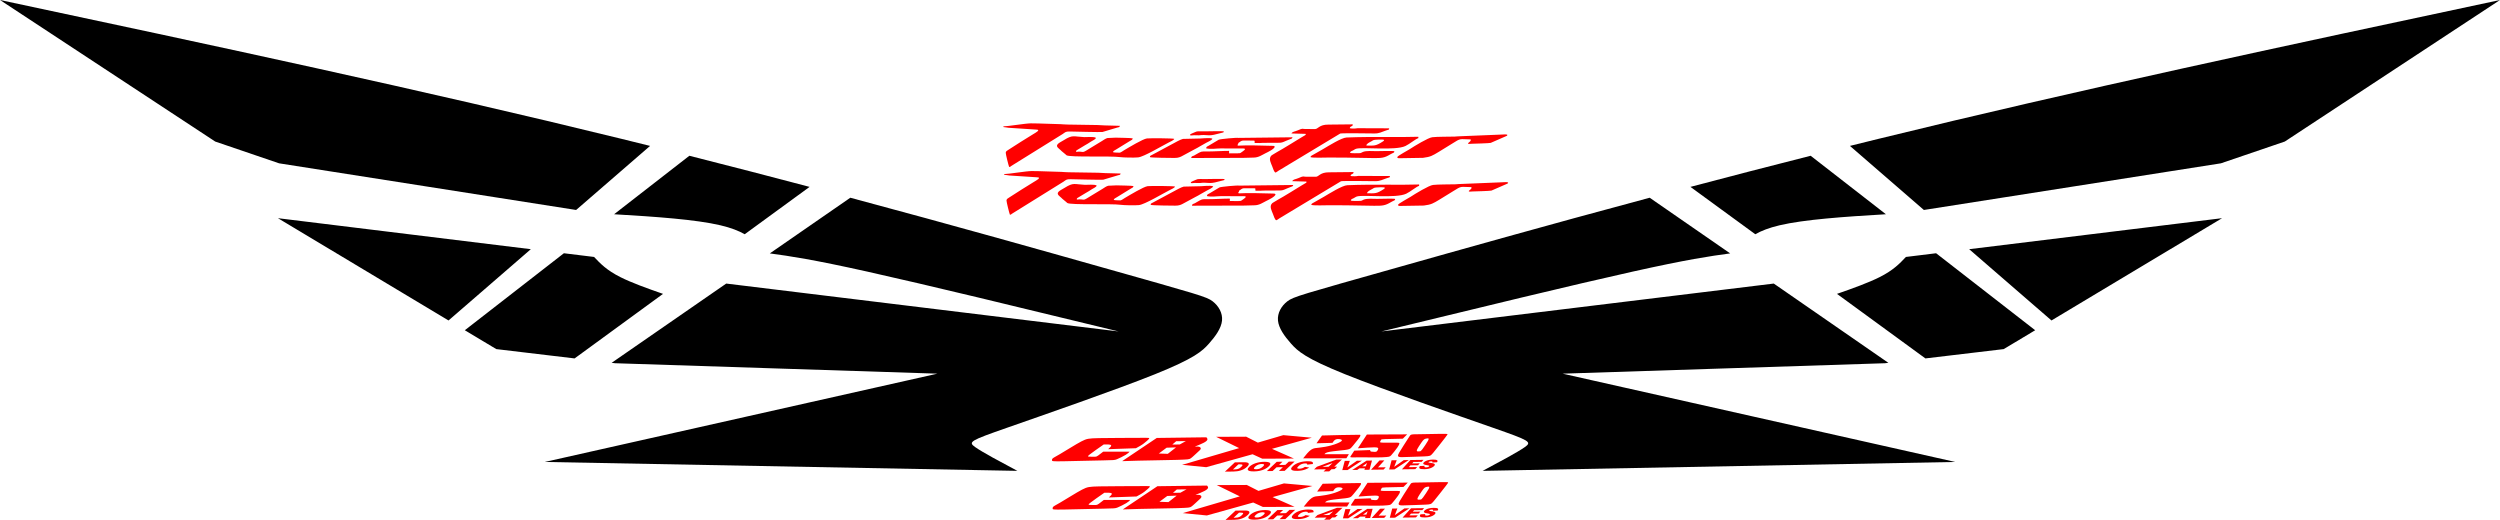 <?xml version="1.0" encoding="UTF-8"?>
<!DOCTYPE svg PUBLIC "-//W3C//DTD SVG 1.1//EN" "http://www.w3.org/Graphics/SVG/1.1/DTD/svg11.dtd">
<!-- Creator: CorelDRAW -->
<svg xmlns="http://www.w3.org/2000/svg" xml:space="preserve" width="947.356mm" height="197.019mm" version="1.1" style="shape-rendering:geometricPrecision; text-rendering:geometricPrecision; image-rendering:optimizeQuality; fill-rule:evenodd; clip-rule:evenodd"
viewBox="0 0 11351.47 2360.74"
 xmlns:xlink="http://www.w3.org/1999/xlink"
 xmlns:xodm="http://www.corel.com/coreldraw/odm/2003">
 <defs>
  <style type="text/css">
   <![CDATA[
    .fil0 {fill:black}
    .fil1 {fill:red}
    .fil2 {fill:red;fill-rule:nonzero}
   ]]>
  </style>
 </defs>
 <g id="Camada_x0020_1">
  <path class="fil0" d="M10089.5 990.68l-774.61 464.42 -373.67 -323.63 1148.28 -140.79zm-1211.63 1106.87c-715.24,13.46 -1430.48,26.93 -2145.72,40.39 78.81,-42.03 157.63,-84.05 191.4,-107.83 33.77,-23.78 22.5,-29.33 -145.17,-88.06 -167.67,-58.73 -491.73,-170.66 -671.32,-242.9 -179.6,-72.25 -214.73,-104.82 -245.06,-139.06 -30.34,-34.24 -55.87,-70.16 -59.23,-104.39 -3.36,-34.22 15.47,-66.75 42.75,-87.68 27.28,-20.93 63.03,-30.26 500.85,-153.85 261.74,-73.89 667.19,-188.61 1144.2,-316.38l365.47 252.81c-92.13,12.3 -196.13,27.88 -441.81,82.5 -268.13,59.62 -705.03,165.75 -1141.93,271.88l1781.69 -217.45 520.3 359.92 -15.5 1.84c-487.86,15.79 -975.71,31.58 -1463.57,47.37 594.22,133.63 1188.44,267.26 1782.66,400.9zm-86.81 -947.67l449.86 349.57 -142.88 85.67 -355.58 42.31 -401.49 -293.09c74.59,-25.8 144.64,-51.4 193.69,-76.09 62.57,-31.5 90.96,-61.53 119.36,-91.56l137.05 -16.81zm-1115.54 -301.32c175.18,-46.32 358.22,-93.85 545.88,-141.33l341.77 265.57c-189.96,11.15 -371.62,23.9 -483.12,50.19 -48.05,11.33 -83.06,25.17 -110.01,40.57l-294.51 -215zm724.19 -186.08c42.75,-10.64 85.68,-21.25 128.76,-31.83 898.44,-220.62 1860.51,-425.69 2823,-630.65l-977.14 642.65c-96.75,32.98 -193.5,65.95 -290.25,98.93l-1348.52 211.79 -335.85 -290.88z"/>
  <path class="fil1" d="M4900.7 905.15c-3.01,-0.01 -17.59,4.39 -9.22,-5.77l38.49 -23.2c9.44,-4.91 17.59,-10.54 26.33,-16.13 9.83,-6.3 21.41,-10.27 23.38,-17.52 -9.91,-6.7 -41.27,-2.77 -53.52,-3.34 -48.79,-2.27 -51.07,-12.01 -91.68,13.43 -20.29,12.71 -46.4,21 -21.22,40.49 5.28,4.09 6.18,5.55 10.69,9.78l17.22 14.27c1.8,1.63 2.92,3.25 4.92,4.53 15.66,9.99 199.35,2.12 242.99,8.29 14.66,2.07 64.68,3.04 82.09,1.3 26.23,-2.63 110.12,-53.15 139.55,-67.93 6.03,-3.03 23.21,-10.66 24.71,-16.18 -5.02,-2.95 -111.32,-3.43 -124.2,-1.93 -17.95,2.08 -82.33,40.95 -103.63,53.57 -4.52,2.69 -14.96,10.49 -19.93,11.06 -0.77,0.09 -26.82,-0.52 -28.9,-1.68 -6.27,-3.52 10.33,-11.52 13.49,-13.4l58.39 -35.96c12.62,-7.48 15.29,-7.33 15.88,-14.03 -4.07,-1.97 -68.16,-2.85 -77.27,-3.16 -1.52,-0.05 -34.47,1.16 -37.05,1.7 -8.05,1.69 -19.07,9.75 -25.53,13.77l-48.92 29.7c-43.71,27.16 -29.13,18.46 -57.06,18.34zm510.35 -73.42c8.33,0.03 12.16,-1.79 19.85,-0.89l16.93 0.16c37,-4.84 40.99,5.94 81.95,-6.02l26.39 -6.58c4.5,-2.43 0.99,1.64 4.51,-4.94 -5.13,-2.49 -73.07,-0.3 -88.15,-0.37 -44.63,-0.19 -27.14,-2.33 -57.71,9.81 -10.33,4.1 -9.58,8.8 -3.77,8.82zm311.5 34.35c9.76,0.04 11.46,-1.26 20.85,-0.86l64.18 -0.35c16.01,0.17 18.59,-1.48 36.28,-9.26 5.01,-2.21 10.62,-4.31 15.74,-6.26 6.64,-2.54 10.68,-2.24 12.62,-9.4l-245.69 2.84c-4.55,-2.11 -83.35,4.86 -89.59,8.38l-45.31 27.02c-6.28,3.38 -10.82,3.76 -11.55,12.06 21.18,5.03 46.76,0.2 66.12,0.28 26.76,0.11 53.52,0.22 80.28,0.33l0 -0.02c27.79,-0.13 41.09,-2.02 19.45,13.37 -9.15,6.51 -9.62,8.32 -19.55,8.62l0.01 -1.51c-2.03,1 -1.77,1.4 -1.67,1.54l-40.84 -0.14c0.26,-8.27 1.43,-4.34 0.05,-11.02 -28.48,-0.12 -71.2,2.92 -99.19,2.74 -30.82,-0.2 -24.74,-0.96 -50.93,13.45 -3.86,2.12 -3.88,2.58 -7.89,4.69 -7.84,4.12 -12.91,2.25 -13.71,11.46 78.13,0.32 156.22,-0.92 234.51,-0.6 18.44,0.08 31.53,-1.27 48.87,-1.3 22.59,-0.04 38.24,-12.08 54.07,-19.77 9.93,-4.83 41.16,-19.48 42.1,-30.26 -5.26,-3.56 -3.54,-3.27 -12.48,-3.3 -46.58,-1 -110.45,-3.57 -154.74,-0.85l-2.72 -2.85c1.36,-1.86 3.59,-2.21 4.66,-9.5 7.87,-3.79 10.61,-10.9 23.71,-10.84l45.65 0.19c10.41,0.04 -1.75,11.01 7.82,11.05l18.89 0.08zm-385.91 67.65c17.38,0.07 26.09,-3.72 39.1,-11.16l52.06 -28.12c14.79,-7.05 36.86,-21.45 52.38,-29.38 6.54,-3.34 26.65,-12.25 28.42,-18.76 -10.96,-6.44 -57.73,0.72 -67.46,-0.51l-66.43 1.53c-12.06,2.9 -33.43,15.27 -46.73,22.36l-92.04 49.45c-12.21,6.08 -10.57,5.48 -11.05,10.99 6.14,2.98 96.17,3.55 111.75,3.61zm1338.29 -63.68c6.52,0.03 5.12,-0.78 11.6,-0.71 7.18,-0.08 79.98,-2.23 85.66,-3.98l73.45 -32.11c11.09,-10.18 -22.69,-4.99 -36.71,-5.13l-174.78 7.13c-10.93,-0.1 -16.33,1.3 -25.14,1.52 -25.96,0.67 -80.32,0.3 -102.15,2.91 -18.78,2.25 -81.81,40.53 -102.78,54.42 -7.68,5.09 -54.3,29.93 -55.8,35.33 -2.03,7.31 11.07,5.41 19.42,5.44l97.18 -1.59c34.77,-4.44 42.29,-9.75 70.73,-26.68l60.33 -37.17c43.74,-27.91 33.75,-20.03 85.38,-19.82l-0.02 4.72c-0.02,5.78 -22.67,15.65 -6.36,15.71zm-467.57 7.5c0.74,-8.45 12.84,-13.77 23.15,-19.33 4.12,-2.22 4.08,-2.69 7.84,-4.74 7.13,-3.88 47.04,-3.5 48.14,-2.39 3.64,3.67 -1.19,6.1 -3.6,7.67 -33.63,21.94 -38.98,18.94 -75.54,18.79zm-74.12 32.74c1.88,-6.91 6.59,-7.16 13.18,-10.42 5.94,-2.94 9.66,-6.39 15.58,-8 30.83,-8.36 176.69,9.6 222.96,-12.29 19.35,-9.15 46.74,-32.55 58.67,-35.69l0.03 -6.3c-45.36,1.5 -94.51,1.18 -140.11,0.99 -58.24,-0.24 -127.93,-0.08 -185.8,2.35 -23.3,0.98 -82.51,38.48 -106.33,52.43l-40.07 22.82c-11.35,6.8 -15.83,7.06 -17.66,13.8 9.05,4.39 66.19,1.85 81.85,1.91 25.71,0.1 51.43,0.21 77.14,0.32 43.82,0.18 83.22,1.92 125.93,2.1 38.42,0.16 49.77,0.01 78.48,-17.29 13.29,-8.01 16.91,-5.02 17.68,-13.79 -6.25,-2.41 -67.03,-0.28 -81.86,-0.34 -19.13,-0.08 -45.21,-2.67 -60.79,3.51 -5.21,2.07 -9.07,5.64 -14.81,5.62 -8.74,-0.04 -38.02,1.67 -44.07,-1.76zm-1547.66 64.39c7.41,-0.58 2.29,0.58 7.73,-3.27l235.63 -146.5c12.6,-8.33 12.13,-11.43 32.78,-11.2 10.8,0.11 141.48,3.68 147.82,2.17l66.57 -19.94c7.75,-1.97 10.47,-0.88 12.41,-8.04 -24.03,-0.1 -44.11,-1.85 -69.26,-1.86 -13.36,-0.01 -20.01,-1.74 -33.04,-1.73l-133.81 -2.12c-18.87,-0.07 -23.31,-1.61 -32.99,-1.77 -45.94,-0.76 -89.48,-3.58 -135.48,-3.7 -22.99,-0.06 -105.47,13.78 -124.37,13.7l-0.01 3.15c7.62,0.2 15.76,2.82 23.59,3.26l126.13 8.25c21.67,0.42 -4.05,14.47 -13.39,20.06 -37.81,22.62 -76.31,47.85 -113.81,71.76 -4.83,3.08 -11.97,6.47 -11.99,13.19 -0.03,7.15 12.94,59.26 15.47,64.59zm1546.56 -176.14c3.17,-11.67 11.34,-5.02 14.23,-15.68 -4.14,-2.08 1.3,-1.57 -4.72,-1.59l-106.82 1.13c-41.15,-0.31 -46.7,20.27 -60.13,20.21l-45.65 -0.19c-13.36,-0.06 -7.82,-4.99 -33.11,6.13 -14.79,6.5 -23.45,4.88 -28.37,14.07l64.54 1.84c-0.69,7.87 1.54,2.24 -3.04,6.42l-16.83 9.9c-24.11,14.7 -85.53,53.07 -107.98,64.99 -7.73,4.11 -13.85,8.43 -21.63,12.97 -4.14,2.42 -6.84,3.88 -9.36,7.95 -8.31,13.38 0.3,28.79 6.87,45.31 3.52,8.85 7.5,23.58 14.28,28.16 5.81,-1.52 9.62,-5.54 14.87,-8.72 93.2,-56.34 186.34,-112.38 279.7,-168.46 7.19,-2.45 144.44,-0.46 154.85,-0.36 24.09,0.24 33.13,-7.17 53.75,-13.77 15.66,-5.02 10.8,-2 14.01,-8 -4.14,-2.08 1.3,-1.57 -4.72,-1.59l-130.76 -0.48c-10.59,-0.98 -14.09,1.66 -23.56,1.47 -6.04,-0.12 -16.18,0.33 -20.41,-1.72z"/>
  <path class="fil1" d="M4897.23 688.53c-3.01,-0.01 -17.59,4.39 -9.22,-5.77l38.49 -23.2c9.44,-4.91 17.6,-10.54 26.33,-16.13 9.84,-6.3 21.41,-10.27 23.38,-17.52 -9.91,-6.69 -41.27,-2.77 -53.52,-3.34 -48.79,-2.27 -51.07,-12.01 -91.68,13.43 -20.29,12.71 -46.4,21 -21.22,40.49 5.28,4.09 6.18,5.55 10.69,9.78l17.22 14.27c1.8,1.63 2.92,3.25 4.92,4.53 15.66,10 199.35,2.12 242.99,8.29 14.66,2.07 64.68,3.04 82.09,1.29 26.23,-2.63 110.12,-53.15 139.55,-67.93 6.03,-3.03 23.21,-10.66 24.71,-16.18 -5.02,-2.95 -111.32,-3.43 -124.2,-1.93 -17.95,2.08 -82.33,40.95 -103.63,53.57 -4.52,2.69 -14.96,10.49 -19.93,11.06 -0.77,0.09 -26.82,-0.52 -28.9,-1.68 -6.27,-3.52 10.33,-11.52 13.48,-13.4l58.4 -35.96c12.62,-7.48 15.29,-7.33 15.88,-14.03 -4.07,-1.97 -68.16,-2.85 -77.27,-3.16 -1.52,-0.05 -34.47,1.16 -37.05,1.7 -8.04,1.69 -19.07,9.75 -25.53,13.77l-48.92 29.7c-43.71,27.16 -29.13,18.46 -57.06,18.34zm510.35 -73.42c8.33,0.03 12.16,-1.79 19.85,-0.89l16.93 0.16c37,-4.84 40.99,5.94 81.95,-6.01l26.39 -6.58c4.5,-2.43 0.99,1.64 4.51,-4.94 -5.13,-2.49 -73.07,-0.3 -88.15,-0.37 -44.63,-0.19 -27.14,-2.33 -57.71,9.81 -10.33,4.1 -9.58,8.8 -3.77,8.82zm311.5 34.35c9.76,0.04 11.46,-1.26 20.85,-0.86l64.18 -0.35c16.01,0.17 18.59,-1.48 36.28,-9.26 5.01,-2.21 10.62,-4.31 15.74,-6.26 6.64,-2.54 10.68,-2.24 12.62,-9.4l-245.69 2.84c-4.55,-2.11 -83.35,4.86 -89.58,8.38l-45.31 27.02c-6.28,3.38 -10.82,3.76 -11.55,12.06 21.18,5.03 46.76,0.2 66.12,0.28 26.76,0.11 53.52,0.22 80.28,0.33l0 -0.02c27.79,-0.13 41.09,-2.02 19.45,13.37 -9.15,6.51 -9.62,8.32 -19.55,8.62l0.01 -1.51c-2.03,1 -1.77,1.4 -1.67,1.54l-40.84 -0.14c0.26,-8.27 1.43,-4.34 0.05,-11.02 -28.48,-0.12 -71.2,2.92 -99.19,2.74 -30.82,-0.2 -24.73,-0.96 -50.93,13.45 -3.86,2.12 -3.88,2.58 -7.89,4.69 -7.84,4.12 -12.91,2.25 -13.71,11.46 78.13,0.32 156.22,-0.92 234.51,-0.6 18.44,0.08 31.52,-1.27 48.87,-1.3 22.59,-0.04 38.24,-12.08 54.07,-19.77 9.94,-4.83 41.16,-19.48 42.1,-30.26 -5.26,-3.56 -3.54,-3.27 -12.48,-3.3 -46.58,-1 -110.45,-3.57 -154.74,-0.85l-2.72 -2.85c1.36,-1.86 3.59,-2.21 4.66,-9.5 7.87,-3.79 10.61,-10.89 23.71,-10.84l45.65 0.19c10.41,0.04 -1.75,11.01 7.83,11.05l18.89 0.08zm-385.91 67.65c17.38,0.07 26.09,-3.72 39.1,-11.16l52.06 -28.12c14.79,-7.05 36.86,-21.45 52.38,-29.38 6.54,-3.34 26.65,-12.25 28.42,-18.76 -10.96,-6.44 -57.73,0.72 -67.46,-0.51l-66.43 1.53c-12.06,2.9 -33.43,15.27 -46.73,22.36l-92.04 49.45c-12.21,6.08 -10.57,5.48 -11.05,10.99 6.14,2.98 96.17,3.55 111.76,3.61zm1338.29 -63.68c6.52,0.03 5.12,-0.78 11.6,-0.71 7.18,-0.08 79.98,-2.23 85.66,-3.98l73.45 -32.12c11.09,-10.18 -22.69,-4.99 -36.71,-5.13l-174.78 7.13c-10.93,-0.1 -16.33,1.3 -25.14,1.52 -25.96,0.67 -80.32,0.3 -102.15,2.91 -18.78,2.25 -81.81,40.53 -102.78,54.42 -7.68,5.09 -54.3,29.93 -55.8,35.33 -2.03,7.31 11.07,5.41 19.42,5.44l97.18 -1.59c34.77,-4.44 42.29,-9.75 70.73,-26.68l60.33 -37.17c43.74,-27.91 33.75,-20.03 85.38,-19.81l-0.02 4.72c-0.02,5.78 -22.67,15.65 -6.36,15.71zm-467.57 7.5c0.74,-8.45 12.84,-13.77 23.15,-19.33 4.12,-2.22 4.08,-2.69 7.84,-4.74 7.13,-3.88 47.04,-3.5 48.14,-2.39 3.64,3.67 -1.19,6.1 -3.6,7.67 -33.63,21.94 -38.98,18.94 -75.54,18.79zm-74.12 32.74c1.88,-6.91 6.59,-7.16 13.18,-10.42 5.94,-2.94 9.66,-6.39 15.58,-8 30.83,-8.36 176.69,9.6 222.96,-12.29 19.35,-9.15 46.74,-32.55 58.67,-35.69l0.03 -6.3c-45.36,1.5 -94.51,1.18 -140.11,0.99 -58.24,-0.24 -127.93,-0.08 -185.79,2.35 -23.3,0.98 -82.51,38.48 -106.33,52.43l-40.07 22.82c-11.35,6.8 -15.83,7.06 -17.66,13.8 9.05,4.39 66.19,1.85 81.85,1.91 25.71,0.1 51.43,0.21 77.13,0.32 43.82,0.18 83.22,1.92 125.93,2.1 38.42,0.16 49.77,0.01 78.48,-17.29 13.29,-8.01 16.91,-5.02 17.68,-13.79 -6.25,-2.41 -67.03,-0.28 -81.86,-0.34 -19.13,-0.08 -45.21,-2.67 -60.79,3.51 -5.21,2.07 -9.07,5.64 -14.81,5.62 -8.74,-0.04 -38.02,1.68 -44.07,-1.76zm-1547.67 64.39c7.41,-0.58 2.29,0.58 7.73,-3.27l235.63 -146.5c12.6,-8.33 12.13,-11.42 32.78,-11.2 10.8,0.12 141.48,3.68 147.83,2.17l66.57 -19.94c7.75,-1.97 10.47,-0.88 12.41,-8.04 -24.03,-0.1 -44.11,-1.85 -69.26,-1.86 -13.36,-0.01 -20.01,-1.74 -33.04,-1.73l-133.81 -2.12c-18.87,-0.07 -23.31,-1.62 -32.99,-1.77 -45.94,-0.76 -89.48,-3.58 -135.48,-3.7 -22.99,-0.06 -105.47,13.78 -124.37,13.7l-0.01 3.15c7.62,0.2 15.76,2.82 23.59,3.26l126.13 8.25c21.67,0.42 -4.05,14.47 -13.38,20.06 -37.81,22.62 -76.32,47.85 -113.81,71.76 -4.83,3.08 -11.97,6.47 -11.99,13.19 -0.03,7.15 12.94,59.26 15.47,64.59zm1546.56 -176.14c3.17,-11.67 11.34,-5.02 14.23,-15.68 -4.14,-2.07 1.3,-1.57 -4.72,-1.59l-106.82 1.13c-41.15,-0.31 -46.7,20.27 -60.13,20.21l-45.65 -0.19c-13.36,-0.06 -7.82,-4.99 -33.11,6.13 -14.79,6.5 -23.45,4.88 -28.37,14.07l64.54 1.84c-0.69,7.87 1.54,2.24 -3.04,6.42l-16.83 9.9c-24.12,14.69 -85.53,53.07 -107.98,64.99 -7.73,4.11 -13.85,8.43 -21.63,12.97 -4.14,2.41 -6.84,3.88 -9.36,7.95 -8.31,13.38 0.3,28.79 6.87,45.31 3.52,8.85 7.5,23.58 14.28,28.16 5.81,-1.52 9.62,-5.54 14.87,-8.72 93.2,-56.34 186.34,-112.38 279.69,-168.46 7.2,-2.45 144.44,-0.46 154.85,-0.36 24.09,0.24 33.13,-7.17 53.75,-13.77 15.66,-5.02 10.8,-2 14.01,-8 -4.14,-2.07 1.3,-1.57 -4.72,-1.59l-130.76 -0.48c-10.59,-0.98 -14.09,1.66 -23.56,1.47 -6.04,-0.12 -16.18,0.33 -20.42,-1.72z"/>
  <path class="fil2" d="M5606.99 2099.34l38.87 -0.51c7.65,-0.1 13.3,0.34 16.91,1.31 3.6,0.98 5.92,2.41 6.94,4.31 1,1.91 0.82,4.13 -0.54,6.69 -1.35,2.56 -3.56,5.27 -6.63,8.15 -4.81,4.51 -9.57,8.03 -14.29,10.54 -4.7,2.51 -9.78,4.64 -15.24,6.37 -5.46,1.73 -10.57,2.9 -15.37,3.52 -6.55,0.84 -12.16,1.29 -16.81,1.36l-38.87 0.51 45.03 -42.24zm15.94 9.21l-24.59 23.07 6.42 -0.08c5.48,-0.07 9.7,-0.43 12.67,-1.06 2.95,-0.64 5.89,-1.72 8.81,-3.24 2.93,-1.53 6.18,-3.98 9.79,-7.36 4.77,-4.47 6.57,-7.51 5.39,-9.13 -1.17,-1.61 -5.16,-2.37 -11.96,-2.29l-6.54 0.09zm49.8 10.77c7.35,-6.89 16.91,-12.31 28.71,-16.25 11.8,-3.95 24.56,-6 38.32,-6.19 14.09,-0.19 22.93,1.56 26.54,5.22 3.6,3.68 1.76,8.92 -5.48,15.71 -5.26,4.94 -11.22,9 -17.92,12.2 -6.69,3.2 -14.14,5.72 -22.3,7.56 -8.18,1.84 -16.96,2.82 -26.36,2.95 -9.53,0.12 -16.63,-0.53 -21.28,-1.96 -4.62,-1.44 -7.15,-3.77 -7.53,-7.01 -0.39,-3.22 2.04,-7.31 7.3,-12.24zm26.09 -0.31c-4.54,4.26 -6.21,7.3 -5.02,9.12 1.21,1.82 4.55,2.69 10.03,2.62 5.62,-0.07 10.96,-1.04 15.98,-2.91 5.04,-1.87 10.06,-5.15 15.1,-9.88 4.23,-3.97 5.71,-6.85 4.45,-8.64 -1.27,-1.8 -4.65,-2.65 -10.17,-2.58 -5.28,0.07 -10.53,1.06 -15.7,2.96 -5.19,1.9 -10.08,5.01 -14.66,9.31zm98.36 -22.18l26.13 -0.35 -15.72 14.75 28.61 -0.38 15.72 -14.75 26.24 -0.35 -45.03 42.24 -26.24 0.35 18.24 -17.11 -28.61 0.38 -18.24 17.11 -26.13 0.35 45.03 -42.24zm128.14 22.91l19.26 3.15c-4.95,3.22 -10.24,5.94 -15.85,8.13 -5.61,2.2 -11.43,3.87 -17.52,5.03 -6.07,1.16 -12.9,1.79 -20.49,1.89 -9.22,0.12 -16.01,-0.45 -20.45,-1.7 -4.41,-1.26 -6.93,-3.54 -7.59,-6.84 -0.66,-3.3 1.8,-7.58 7.38,-12.81 7.44,-6.98 16.89,-12.4 28.34,-16.25 11.46,-3.84 24,-5.86 37.64,-6.04 10.66,-0.14 17.91,0.82 21.72,2.89 3.79,2.07 4.82,5.32 3.02,9.74l-25.77 2.85c0.55,-1.27 0.7,-2.19 0.45,-2.77 -0.42,-0.97 -1.39,-1.72 -2.94,-2.22 -1.55,-0.51 -3.63,-0.75 -6.25,-0.71 -5.95,0.08 -11.77,1.33 -17.45,3.74 -4.26,1.79 -8.42,4.58 -12.43,8.34 -4.99,4.68 -6.98,7.86 -5.98,9.56 1.01,1.69 4.09,2.51 9.25,2.44 5,-0.07 9.53,-0.81 13.59,-2.25 4.05,-1.43 8.07,-3.49 12.07,-6.17z"/>
  <path class="fil2" d="M6020.36 2130.75l-53.79 0.71 12.92 -12.12 87.81 -32.63 25.7 -0.34 -34.78 32.62 13.37 -0.18 -12.17 11.42 -13.37 0.18 -10.59 9.94 -25.71 0.34 10.59 -9.94zm12.17 -11.42l17.86 -16.76 -46.27 17.13 28.4 -0.37z"/>
  <path class="fil2" d="M6105.84 2092.77l23.26 -0.31 -11.29 30.12 43.52 -30.55 22.59 -0.3 -64.98 42.5 -24.11 0.32 11.03 -41.79zm91.93 33.57l-25.22 0.33 -9.93 7 -22.72 0.3 65.35 -42.51 24.36 -0.32 -11.24 41.8 -23.31 0.31 2.7 -6.9zm3.57 -9.06l5.88 -15.04 -21.64 15.25 15.76 -0.21zm62.31 -26.59l22.23 -0.29 -28.84 31.79 34.81 -0.46 -9.4 10.36 -57.05 0.75 38.24 -42.15zm54.95 -0.72l23.26 -0.31 -11.29 30.12 43.52 -30.55 22.59 -0.3 -64.98 42.5 -24.11 0.32 11.03 -41.79zm85.3 -1.12l59.56 -0.78 -8.17 9.01 -37.22 0.49 -6.09 6.71 34.51 -0.46 -7.8 8.59 -34.51 0.46 -7.53 8.3 38.33 -0.5 -8.65 9.54 -60.67 0.8 38.24 -42.15zm43.24 27.3l21.83 -1.05c-1.36,2 -1.81,3.51 -1.35,4.54 0.76,1.67 3.25,2.48 7.51,2.42 3.17,-0.04 6.01,-0.5 8.51,-1.4 2.52,-0.9 4.29,-1.92 5.33,-3.07 0.99,-1.09 1.07,-2.06 0.23,-2.9 -0.84,-0.84 -3.9,-1.6 -9.15,-2.29 -8.6,-1.15 -14,-2.76 -16.22,-4.84 -2.27,-2.07 -1.91,-4.74 1.08,-8.04 1.96,-2.16 4.88,-4.21 8.78,-6.16 3.9,-1.96 8.49,-3.51 13.79,-4.67 5.31,-1.16 11.71,-1.78 19.2,-1.88 9.21,-0.12 15.31,0.79 18.31,2.73 3.01,1.94 2.99,5.09 -0.06,9.45l-21.58 1c1.18,-1.91 1.27,-3.28 0.28,-4.12 -1,-0.85 -3.07,-1.25 -6.21,-1.21 -2.58,0.03 -4.84,0.38 -6.73,1.04 -1.89,0.66 -3.25,1.45 -4.09,2.37 -0.61,0.67 -0.61,1.26 -0.05,1.78 0.52,0.55 2.53,1.02 6.02,1.45 8.61,1.1 14.44,2.25 17.49,3.45 3.07,1.2 4.73,2.71 4.95,4.55 0.23,1.83 -0.7,3.9 -2.79,6.2 -2.45,2.7 -5.98,5.21 -10.61,7.53 -4.63,2.31 -9.76,4.09 -15.42,5.33 -5.65,1.24 -11.95,1.9 -18.92,1.99 -12.24,0.16 -19.47,-1.11 -21.68,-3.8 -2.21,-2.7 -1.7,-6.16 1.53,-10.4z"/>
  <path class="fil1" d="M5322.84 2018.58c11.29,-0.15 22.58,-0.3 33.87,-0.45 9.23,-5.1 18.46,-10.21 27.7,-15.31 -14.61,0.19 -29.22,0.39 -43.83,0.58 -5.91,5.06 -11.82,10.12 -17.73,15.18zm-25.72 14.29c-11.84,8.79 -23.68,17.58 -35.52,26.37 13.62,0.49 27.25,0.97 40.87,1.45 12.49,-9.8 24.98,-19.59 37.47,-29.39 -14.27,0.52 -28.55,1.04 -42.82,1.56zm1169.1 -37.76c-3.56,2.59 -7.09,7.11 -12.81,15.34 -5.73,8.23 -17.69,26.39 -19.74,32.55 -2.05,6.15 1.77,6.53 5.25,6.66 3.48,0.13 6.62,0.02 9.19,-0.59 2.57,-0.61 4.58,-1.72 10.64,-9.7 6.07,-7.98 20.24,-29.07 24.84,-37.51 4.6,-8.45 3.68,-10.48 1.65,-11.18 -2.03,-0.7 -5.16,-0.07 -8.52,0.57 -3.36,0.64 -6.94,1.28 -10.5,3.87zm-76.92 -22.93c-5.64,4.95 -13.97,14.75 -19.61,19.71 -31.72,0.63 -63.44,1.27 -79.87,1.89 -16.43,0.62 -17.56,1.22 -19.02,3.36 -1.45,2.15 -3.23,5.84 -4.22,8.39 -0.99,2.55 -1.2,3.95 13.18,4.39 14.39,0.44 43.37,-0.1 58.44,0.03 15.07,0.13 16.22,0.93 15.8,4.01 -0.42,3.08 -2.4,8.46 -9.12,17.92 -6.72,9.46 -21.55,28.54 -28.19,35.49 -6.64,6.95 -8.47,7.29 -39.6,9.02 -31.13,1.73 -88.22,-0.7 -118.23,0.28 -30,0.99 -29.56,-0.14 -26.09,-5.58 3.47,-5.43 9.96,-15.16 16.45,-24.89 23.95,-0.9 47.91,-1.8 71.87,-2.7 0.25,1.67 0.5,3.33 1.2,4.56 0.7,1.23 1.85,2.03 5.29,2.59 3.43,0.57 9.14,0.91 13.6,1.02 4.45,0.11 7.65,-0.01 10.69,-2.77 3.05,-2.76 5.94,-8.17 6.01,-11.94 0.06,-3.77 -2.7,-5.9 -18.57,-5.86 -15.86,0.04 -44.82,2.24 -73.79,4.45 13.21,-19.47 27.74,-43.08 40.95,-62.55 60.49,-0.04 122.35,-0.79 182.84,-0.83zm-386.51 5.25c-8.07,10.98 -17.14,24.38 -25.21,35.37 24.19,-0.66 48.38,-1.32 72.56,-1.98 4.25,-6.5 8.5,-13 15.77,-15.72 7.27,-2.72 17.56,-1.66 23.06,0.4 5.51,2.06 6.23,5.14 -1.35,10 -7.58,4.86 -23.47,11.52 -41.78,16.63 -18.31,5.11 -39.03,8.67 -54.65,10.35 -15.61,1.68 -26.12,1.49 -37.66,9.29 -11.54,7.8 -24.11,23.61 -36.69,39.41 65.51,-0.12 131.02,-0.24 196.53,-0.36 3.8,-6.19 7.6,-12.37 11.4,-18.56 -36.98,0.04 -73.96,0.08 -110.94,0.12 2.92,-3.87 5.83,-7.73 23.71,-10.97 17.88,-3.24 50.71,-5.85 69.28,-8.29 18.57,-2.43 22.88,-4.69 28.06,-9.83 5.18,-5.14 11.24,-13.17 18.99,-22.72 7.75,-9.55 17.19,-20.63 20.98,-27.24 3.79,-6.61 2,-9.27 -0.69,-9.31 -29.98,-0.37 -139.58,2.57 -171.39,3.39zm-635.33 133.23l259.07 -76.02 -104.54 -51.21c45.48,-0.19 90.96,-0.39 136.43,-0.58l53.02 26.88 115.65 -33.94c43.1,3.89 86.2,7.78 129.3,11.66l-180.93 50.54 99.89 44.1c-47.91,0.23 -95.82,0.45 -143.72,0.68l-44.13 -20.21 -210.53 58.81c-36.5,-3.57 -73,-7.14 -109.5,-10.71zm-335.53 -71.14c8.06,-7.35 16.11,-14.7 12.74,-18.28 -3.37,-3.58 -18.16,-3.38 -32.95,-3.19 -26.03,18.16 -52.05,36.31 -63.71,45.52 -11.65,9.21 -8.93,9.48 -1.83,9.84 7.1,0.36 18.58,0.81 25.52,0.42 6.94,-0.39 9.34,-1.63 14.87,-5.63 5.53,-4 14.2,-10.75 22.87,-17.51 39.85,0.08 79.7,0.16 119.56,0.24 -3.57,3.97 -7.14,7.94 -17.92,14.43 -10.78,6.48 -28.78,15.47 -39.59,19.84 -10.81,4.37 -14.44,4.12 -61.82,5.19 -47.39,1.08 -138.53,3.49 -184.71,4.09 -46.18,0.61 -47.41,-0.58 -48.04,-2.99 -0.64,-2.41 -0.68,-6.03 2.14,-9.24 2.83,-3.21 8.53,-6 33.1,-20.06 24.57,-14.06 72.68,-44.98 97.87,-57.99 25.19,-13.01 32.12,-13.71 79.96,-14.94 47.83,-1.23 140.55,-0.69 185.23,-1.28 44.67,-0.59 44.5,0.02 42.28,3.97 -2.21,3.95 -15.11,14.53 -24.22,21.75 -9.11,7.21 -22.3,14.33 -35.49,21.45 -41.95,1.46 -83.89,2.92 -125.84,4.37zm220.32 -50.91c-52.37,35.11 -104.74,70.21 -157.11,105.32 99.88,-3.73 197.71,-3.94 249.31,-5.83 51.6,-1.89 54.92,-1.93 62.7,-7.32 7.78,-5.38 22.07,-19.64 30.57,-27.15 8.51,-7.51 13.28,-11.8 14.28,-15.74 1.01,-3.94 -1.76,-7.52 -6.91,-9.12 -5.15,-1.59 -12.7,-1.19 -20.24,-0.79 15.62,-6.25 31.23,-12.49 41.43,-17.91 10.19,-5.42 14.97,-10.01 15.97,-13.95 1.01,-3.94 -1.76,-7.22 -4.52,-10.51 -75.16,0.99 -150.32,1.98 -225.48,2.97zm1169.89 -16.68c-5.55,0.2 -11.11,0.4 -14.73,1.73 -3.63,1.33 -5.33,3.79 -15.02,19.15 -9.69,15.36 -31.43,48.47 -39.74,63.18 -8.31,14.71 -8.56,20.7 17.11,19.57 25.67,-1.13 72.57,-1.76 98.24,-3.29 25.67,-1.53 26.71,-1.17 38.68,-15.2 11.97,-14.04 43.62,-54.97 55.23,-69.79 11.61,-14.82 11.94,-16.04 9.15,-16.74 -2.79,-0.7 -8.69,-0.89 -34.03,-0.57 -25.34,0.32 -70.11,1.14 -114.88,1.96z"/>
  <path class="fil2" d="M5609.87 2318.5l38.87 -0.51c7.65,-0.1 13.3,0.34 16.91,1.31 3.6,0.98 5.92,2.41 6.94,4.31 1,1.91 0.82,4.13 -0.54,6.69 -1.35,2.56 -3.56,5.27 -6.63,8.15 -4.81,4.51 -9.57,8.03 -14.29,10.54 -4.7,2.51 -9.78,4.63 -15.24,6.36 -5.46,1.73 -10.57,2.9 -15.37,3.52 -6.55,0.84 -12.16,1.3 -16.81,1.36l-38.87 0.51 45.03 -42.24zm15.94 9.21l-24.59 23.07 6.42 -0.08c5.48,-0.07 9.7,-0.43 12.67,-1.06 2.95,-0.64 5.89,-1.71 8.81,-3.24 2.93,-1.53 6.18,-3.98 9.79,-7.36 4.77,-4.47 6.57,-7.51 5.39,-9.13 -1.17,-1.61 -5.16,-2.37 -11.96,-2.29l-6.54 0.09zm49.8 10.77c7.35,-6.89 16.91,-12.31 28.7,-16.25 11.8,-3.95 24.56,-6 38.32,-6.19 14.09,-0.19 22.93,1.56 26.54,5.22 3.6,3.67 1.76,8.91 -5.48,15.71 -5.26,4.94 -11.22,9 -17.92,12.2 -6.69,3.2 -14.14,5.72 -22.3,7.56 -8.18,1.84 -16.96,2.82 -26.36,2.95 -9.53,0.12 -16.63,-0.53 -21.28,-1.96 -4.62,-1.44 -7.15,-3.77 -7.53,-7.01 -0.39,-3.22 2.04,-7.31 7.3,-12.24zm26.09 -0.31c-4.54,4.26 -6.21,7.3 -5.02,9.12 1.21,1.82 4.55,2.69 10.03,2.62 5.62,-0.07 10.96,-1.04 15.98,-2.9 5.04,-1.87 10.06,-5.15 15.1,-9.88 4.23,-3.97 5.71,-6.85 4.45,-8.64 -1.27,-1.8 -4.65,-2.65 -10.17,-2.58 -5.28,0.07 -10.53,1.06 -15.71,2.96 -5.19,1.9 -10.08,5.01 -14.66,9.31zm98.36 -22.18l26.13 -0.35 -15.72 14.75 28.61 -0.38 15.72 -14.75 26.24 -0.35 -45.03 42.24 -26.25 0.35 18.24 -17.11 -28.61 0.38 -18.24 17.11 -26.12 0.34 45.03 -42.24zm128.14 22.91l19.26 3.15c-4.95,3.23 -10.24,5.94 -15.85,8.13 -5.61,2.2 -11.43,3.87 -17.52,5.03 -6.07,1.16 -12.9,1.79 -20.49,1.89 -9.22,0.12 -16.01,-0.45 -20.45,-1.7 -4.41,-1.26 -6.93,-3.54 -7.59,-6.84 -0.66,-3.3 1.8,-7.58 7.38,-12.81 7.44,-6.98 16.89,-12.4 28.34,-16.25 11.46,-3.84 24,-5.86 37.64,-6.04 10.66,-0.14 17.91,0.82 21.72,2.89 3.79,2.07 4.82,5.32 3.02,9.74l-25.77 2.85c0.55,-1.27 0.7,-2.19 0.45,-2.77 -0.42,-0.97 -1.39,-1.72 -2.94,-2.22 -1.55,-0.51 -3.63,-0.75 -6.25,-0.71 -5.95,0.08 -11.77,1.33 -17.45,3.74 -4.26,1.79 -8.42,4.58 -12.43,8.34 -4.99,4.68 -6.98,7.86 -5.98,9.56 1.01,1.69 4.09,2.51 9.25,2.44 5,-0.07 9.53,-0.81 13.59,-2.25 4.05,-1.43 8.07,-3.49 12.07,-6.17z"/>
  <path class="fil2" d="M6023.25 2349.91l-53.79 0.71 12.92 -12.12 87.81 -32.63 25.7 -0.34 -34.78 32.62 13.37 -0.18 -12.17 11.42 -13.37 0.18 -10.59 9.94 -25.7 0.34 10.59 -9.94zm12.17 -11.42l17.86 -16.76 -46.27 17.13 28.4 -0.37z"/>
  <path class="fil2" d="M6108.73 2311.92l23.26 -0.31 -11.29 30.12 43.52 -30.55 22.59 -0.3 -64.98 42.5 -24.11 0.32 11.03 -41.79zm91.93 33.57l-25.22 0.33 -9.92 6.99 -22.72 0.3 65.35 -42.51 24.36 -0.32 -11.24 41.79 -23.31 0.31 2.7 -6.9zm3.57 -9.06l5.88 -15.04 -21.64 15.25 15.76 -0.21zm62.31 -26.59l22.23 -0.29 -28.84 31.79 34.81 -0.46 -9.4 10.36 -57.05 0.75 38.24 -42.15zm54.95 -0.72l23.26 -0.31 -11.29 30.12 43.52 -30.55 22.59 -0.3 -64.98 42.5 -24.11 0.32 11.03 -41.79zm85.3 -1.12l59.56 -0.78 -8.17 9.01 -37.23 0.49 -6.09 6.71 34.51 -0.46 -7.8 8.6 -34.51 0.45 -7.53 8.3 38.33 -0.5 -8.65 9.54 -60.67 0.8 38.24 -42.15zm43.24 27.3l21.83 -1.05c-1.36,2 -1.81,3.51 -1.35,4.54 0.76,1.67 3.25,2.48 7.51,2.42 3.17,-0.04 6.01,-0.5 8.51,-1.4 2.52,-0.9 4.29,-1.92 5.33,-3.07 0.99,-1.09 1.07,-2.06 0.23,-2.9 -0.84,-0.84 -3.9,-1.6 -9.15,-2.29 -8.6,-1.15 -14,-2.76 -16.22,-4.84 -2.27,-2.07 -1.91,-4.74 1.08,-8.04 1.96,-2.16 4.88,-4.21 8.78,-6.16 3.9,-1.96 8.49,-3.51 13.79,-4.67 5.31,-1.16 11.71,-1.78 19.2,-1.88 9.21,-0.12 15.31,0.79 18.31,2.73 3.01,1.94 2.99,5.09 -0.06,9.45l-21.58 1c1.18,-1.91 1.27,-3.28 0.28,-4.12 -1,-0.85 -3.07,-1.25 -6.21,-1.21 -2.58,0.03 -4.84,0.38 -6.73,1.04 -1.89,0.66 -3.25,1.45 -4.09,2.37 -0.61,0.67 -0.61,1.26 -0.04,1.78 0.52,0.55 2.53,1.02 6.02,1.45 8.61,1.1 14.44,2.25 17.49,3.45 3.07,1.2 4.73,2.71 4.95,4.55 0.23,1.83 -0.7,3.9 -2.79,6.2 -2.45,2.7 -5.98,5.21 -10.61,7.53 -4.63,2.31 -9.76,4.09 -15.42,5.33 -5.65,1.24 -11.95,1.9 -18.92,1.99 -12.24,0.16 -19.47,-1.11 -21.68,-3.8 -2.21,-2.7 -1.7,-6.16 1.54,-10.4z"/>
  <path class="fil1" d="M5325.73 2237.73c11.29,-0.15 22.58,-0.3 33.87,-0.45 9.23,-5.1 18.46,-10.21 27.7,-15.31 -14.61,0.19 -29.22,0.39 -43.83,0.58 -5.91,5.06 -11.82,10.12 -17.73,15.18zm-25.72 14.29c-11.84,8.79 -23.68,17.58 -35.52,26.37 13.62,0.49 27.25,0.97 40.87,1.45 12.49,-9.8 24.98,-19.59 37.47,-29.39 -14.27,0.52 -28.55,1.04 -42.82,1.56zm1169.1 -37.76c-3.56,2.59 -7.09,7.11 -12.81,15.34 -5.73,8.23 -17.69,26.39 -19.74,32.55 -2.05,6.15 1.77,6.53 5.25,6.66 3.48,0.13 6.62,0.02 9.19,-0.59 2.57,-0.61 4.58,-1.72 10.64,-9.7 6.07,-7.98 20.24,-29.07 24.84,-37.51 4.6,-8.44 3.68,-10.48 1.65,-11.18 -2.03,-0.7 -5.16,-0.07 -8.52,0.57 -3.36,0.64 -6.94,1.28 -10.5,3.87zm-76.92 -22.93c-5.64,4.95 -13.97,14.75 -19.61,19.71 -31.72,0.63 -63.44,1.27 -79.87,1.89 -16.43,0.62 -17.56,1.22 -19.02,3.36 -1.45,2.15 -3.23,5.84 -4.22,8.39 -0.99,2.55 -1.2,3.95 13.18,4.39 14.39,0.44 43.37,-0.1 58.44,0.04 15.07,0.13 16.22,0.92 15.8,4.01 -0.42,3.08 -2.4,8.46 -9.12,17.92 -6.72,9.46 -21.55,28.54 -28.19,35.49 -6.64,6.95 -8.47,7.29 -39.6,9.02 -31.13,1.73 -88.22,-0.7 -118.23,0.28 -30,0.99 -29.56,-0.14 -26.1,-5.58 3.47,-5.43 9.96,-15.16 16.45,-24.89 23.96,-0.9 47.91,-1.8 71.87,-2.7 0.25,1.67 0.5,3.33 1.2,4.56 0.7,1.23 1.85,2.03 5.29,2.59 3.43,0.57 9.14,0.91 13.6,1.02 4.45,0.11 7.65,-0.01 10.69,-2.77 3.05,-2.76 5.94,-8.17 6.01,-11.94 0.06,-3.77 -2.7,-5.9 -18.57,-5.86 -15.86,0.04 -44.82,2.24 -73.78,4.45 13.21,-19.47 27.74,-43.08 40.95,-62.55 60.49,-0.04 122.35,-0.79 182.84,-0.83zm-386.51 5.25c-8.07,10.99 -17.14,24.38 -25.21,35.37 24.19,-0.66 48.38,-1.32 72.56,-1.98 4.25,-6.5 8.5,-13 15.77,-15.72 7.27,-2.72 17.56,-1.66 23.06,0.4 5.51,2.06 6.23,5.14 -1.35,10 -7.58,4.87 -23.47,11.52 -41.78,16.63 -18.31,5.11 -39.03,8.67 -54.65,10.35 -15.61,1.68 -26.12,1.49 -37.66,9.29 -11.54,7.8 -24.11,23.61 -36.69,39.41 65.51,-0.12 131.02,-0.24 196.53,-0.36 3.8,-6.19 7.6,-12.37 11.4,-18.56 -36.98,0.04 -73.96,0.08 -110.94,0.12 2.92,-3.87 5.83,-7.73 23.71,-10.97 17.88,-3.24 50.71,-5.85 69.28,-8.29 18.57,-2.43 22.88,-4.69 28.06,-9.83 5.18,-5.14 11.24,-13.17 18.99,-22.72 7.75,-9.55 17.19,-20.63 20.98,-27.24 3.79,-6.61 2,-9.27 -0.69,-9.31 -29.98,-0.37 -139.58,2.57 -171.39,3.39zm-635.33 133.23l259.07 -76.02 -104.54 -51.21c45.48,-0.19 90.96,-0.39 136.43,-0.58l53.02 26.88 115.65 -33.94c43.1,3.89 86.2,7.78 129.3,11.66l-180.93 50.54 99.89 44.1c-47.91,0.23 -95.82,0.45 -143.72,0.68l-44.13 -20.21 -210.53 58.81c-36.5,-3.57 -73,-7.14 -109.5,-10.71zm-335.53 -71.14c8.06,-7.35 16.11,-14.7 12.74,-18.28 -3.37,-3.58 -18.16,-3.38 -32.95,-3.19 -26.03,18.16 -52.05,36.31 -63.71,45.52 -11.65,9.21 -8.93,9.48 -1.83,9.84 7.1,0.36 18.58,0.81 25.52,0.42 6.94,-0.39 9.34,-1.63 14.87,-5.63 5.53,-4 14.2,-10.75 22.87,-17.51 39.85,0.08 79.7,0.16 119.56,0.23 -3.57,3.97 -7.14,7.94 -17.92,14.43 -10.78,6.48 -28.78,15.47 -39.59,19.84 -10.81,4.37 -14.44,4.12 -61.82,5.19 -47.39,1.08 -138.53,3.49 -184.71,4.09 -46.18,0.61 -47.41,-0.58 -48.04,-2.99 -0.64,-2.41 -0.68,-6.03 2.14,-9.24 2.83,-3.21 8.53,-6 33.1,-20.06 24.57,-14.06 72.68,-44.98 97.87,-57.99 25.19,-13.01 32.12,-13.71 79.96,-14.94 47.84,-1.23 140.55,-0.69 185.23,-1.28 44.67,-0.59 44.5,0.02 42.28,3.97 -2.21,3.95 -15.11,14.53 -24.22,21.75 -9.11,7.21 -22.3,14.33 -35.49,21.45 -41.95,1.46 -83.89,2.92 -125.84,4.37zm220.32 -50.9c-52.37,35.11 -104.74,70.21 -157.11,105.32 99.88,-3.73 197.71,-3.94 249.31,-5.83 51.6,-1.89 54.92,-1.93 62.7,-7.32 7.78,-5.38 22.06,-19.64 30.57,-27.15 8.51,-7.51 13.28,-11.8 14.28,-15.74 1.01,-3.94 -1.76,-7.52 -6.91,-9.12 -5.15,-1.59 -12.7,-1.19 -20.24,-0.79 15.62,-6.24 31.23,-12.49 41.43,-17.91 10.19,-5.42 14.96,-10.01 15.97,-13.95 1.01,-3.94 -1.76,-7.22 -4.52,-10.51 -75.16,0.99 -150.32,1.98 -225.48,2.97zm1169.89 -16.68c-5.55,0.2 -11.11,0.4 -14.73,1.73 -3.63,1.33 -5.33,3.79 -15.02,19.15 -9.69,15.36 -31.43,48.47 -39.74,63.18 -8.31,14.71 -8.56,20.7 17.11,19.57 25.67,-1.13 72.57,-1.76 98.24,-3.29 25.67,-1.53 26.71,-1.16 38.68,-15.2 11.96,-14.04 43.62,-54.97 55.23,-69.79 11.61,-14.82 11.94,-16.04 9.15,-16.74 -2.79,-0.7 -8.69,-0.89 -34.03,-0.57 -25.34,0.32 -70.11,1.14 -114.88,1.96z"/>
  <path class="fil0" d="M1261.97 990.68l774.61 464.42 373.67 -323.63 -1148.28 -140.79zm1211.63 1106.87c715.24,13.46 1430.48,26.93 2145.72,40.39 -78.81,-42.03 -157.63,-84.05 -191.4,-107.83 -33.77,-23.78 -22.5,-29.33 145.17,-88.06 167.67,-58.73 491.73,-170.66 671.32,-242.9 179.6,-72.25 214.73,-104.82 245.06,-139.06 30.34,-34.24 55.87,-70.16 59.23,-104.39 3.36,-34.22 -15.47,-66.75 -42.75,-87.68 -27.28,-20.93 -63.03,-30.26 -500.85,-153.85 -261.74,-73.89 -667.19,-188.61 -1144.2,-316.38l-365.47 252.81c92.13,12.3 196.13,27.88 441.81,82.5 268.13,59.62 705.03,165.75 1141.93,271.88l-1781.69 -217.45 -520.3 359.92 15.5 1.84c487.86,15.79 975.71,31.58 1463.57,47.37 -594.22,133.63 -1188.44,267.26 -1782.66,400.9zm86.81 -947.67l-449.86 349.57 142.88 85.67 355.58 42.31 401.49 -293.09c-74.59,-25.8 -144.64,-51.4 -193.69,-76.09 -62.57,-31.5 -90.96,-61.53 -119.36,-91.56l-137.05 -16.81zm1115.54 -301.32c-175.18,-46.32 -358.22,-93.85 -545.88,-141.33l-341.77 265.57c189.96,11.15 371.62,23.9 483.12,50.19 48.05,11.33 83.06,25.17 110.01,40.57l294.51 -215zm-724.19 -186.08c-42.75,-10.64 -85.68,-21.25 -128.76,-31.83 -898.44,-220.62 -1860.51,-425.69 -2823,-630.65l977.14 642.65c96.75,32.98 193.5,65.95 290.25,98.93l1348.52 211.79 335.85 -290.88z"/>
 </g>
</svg>
